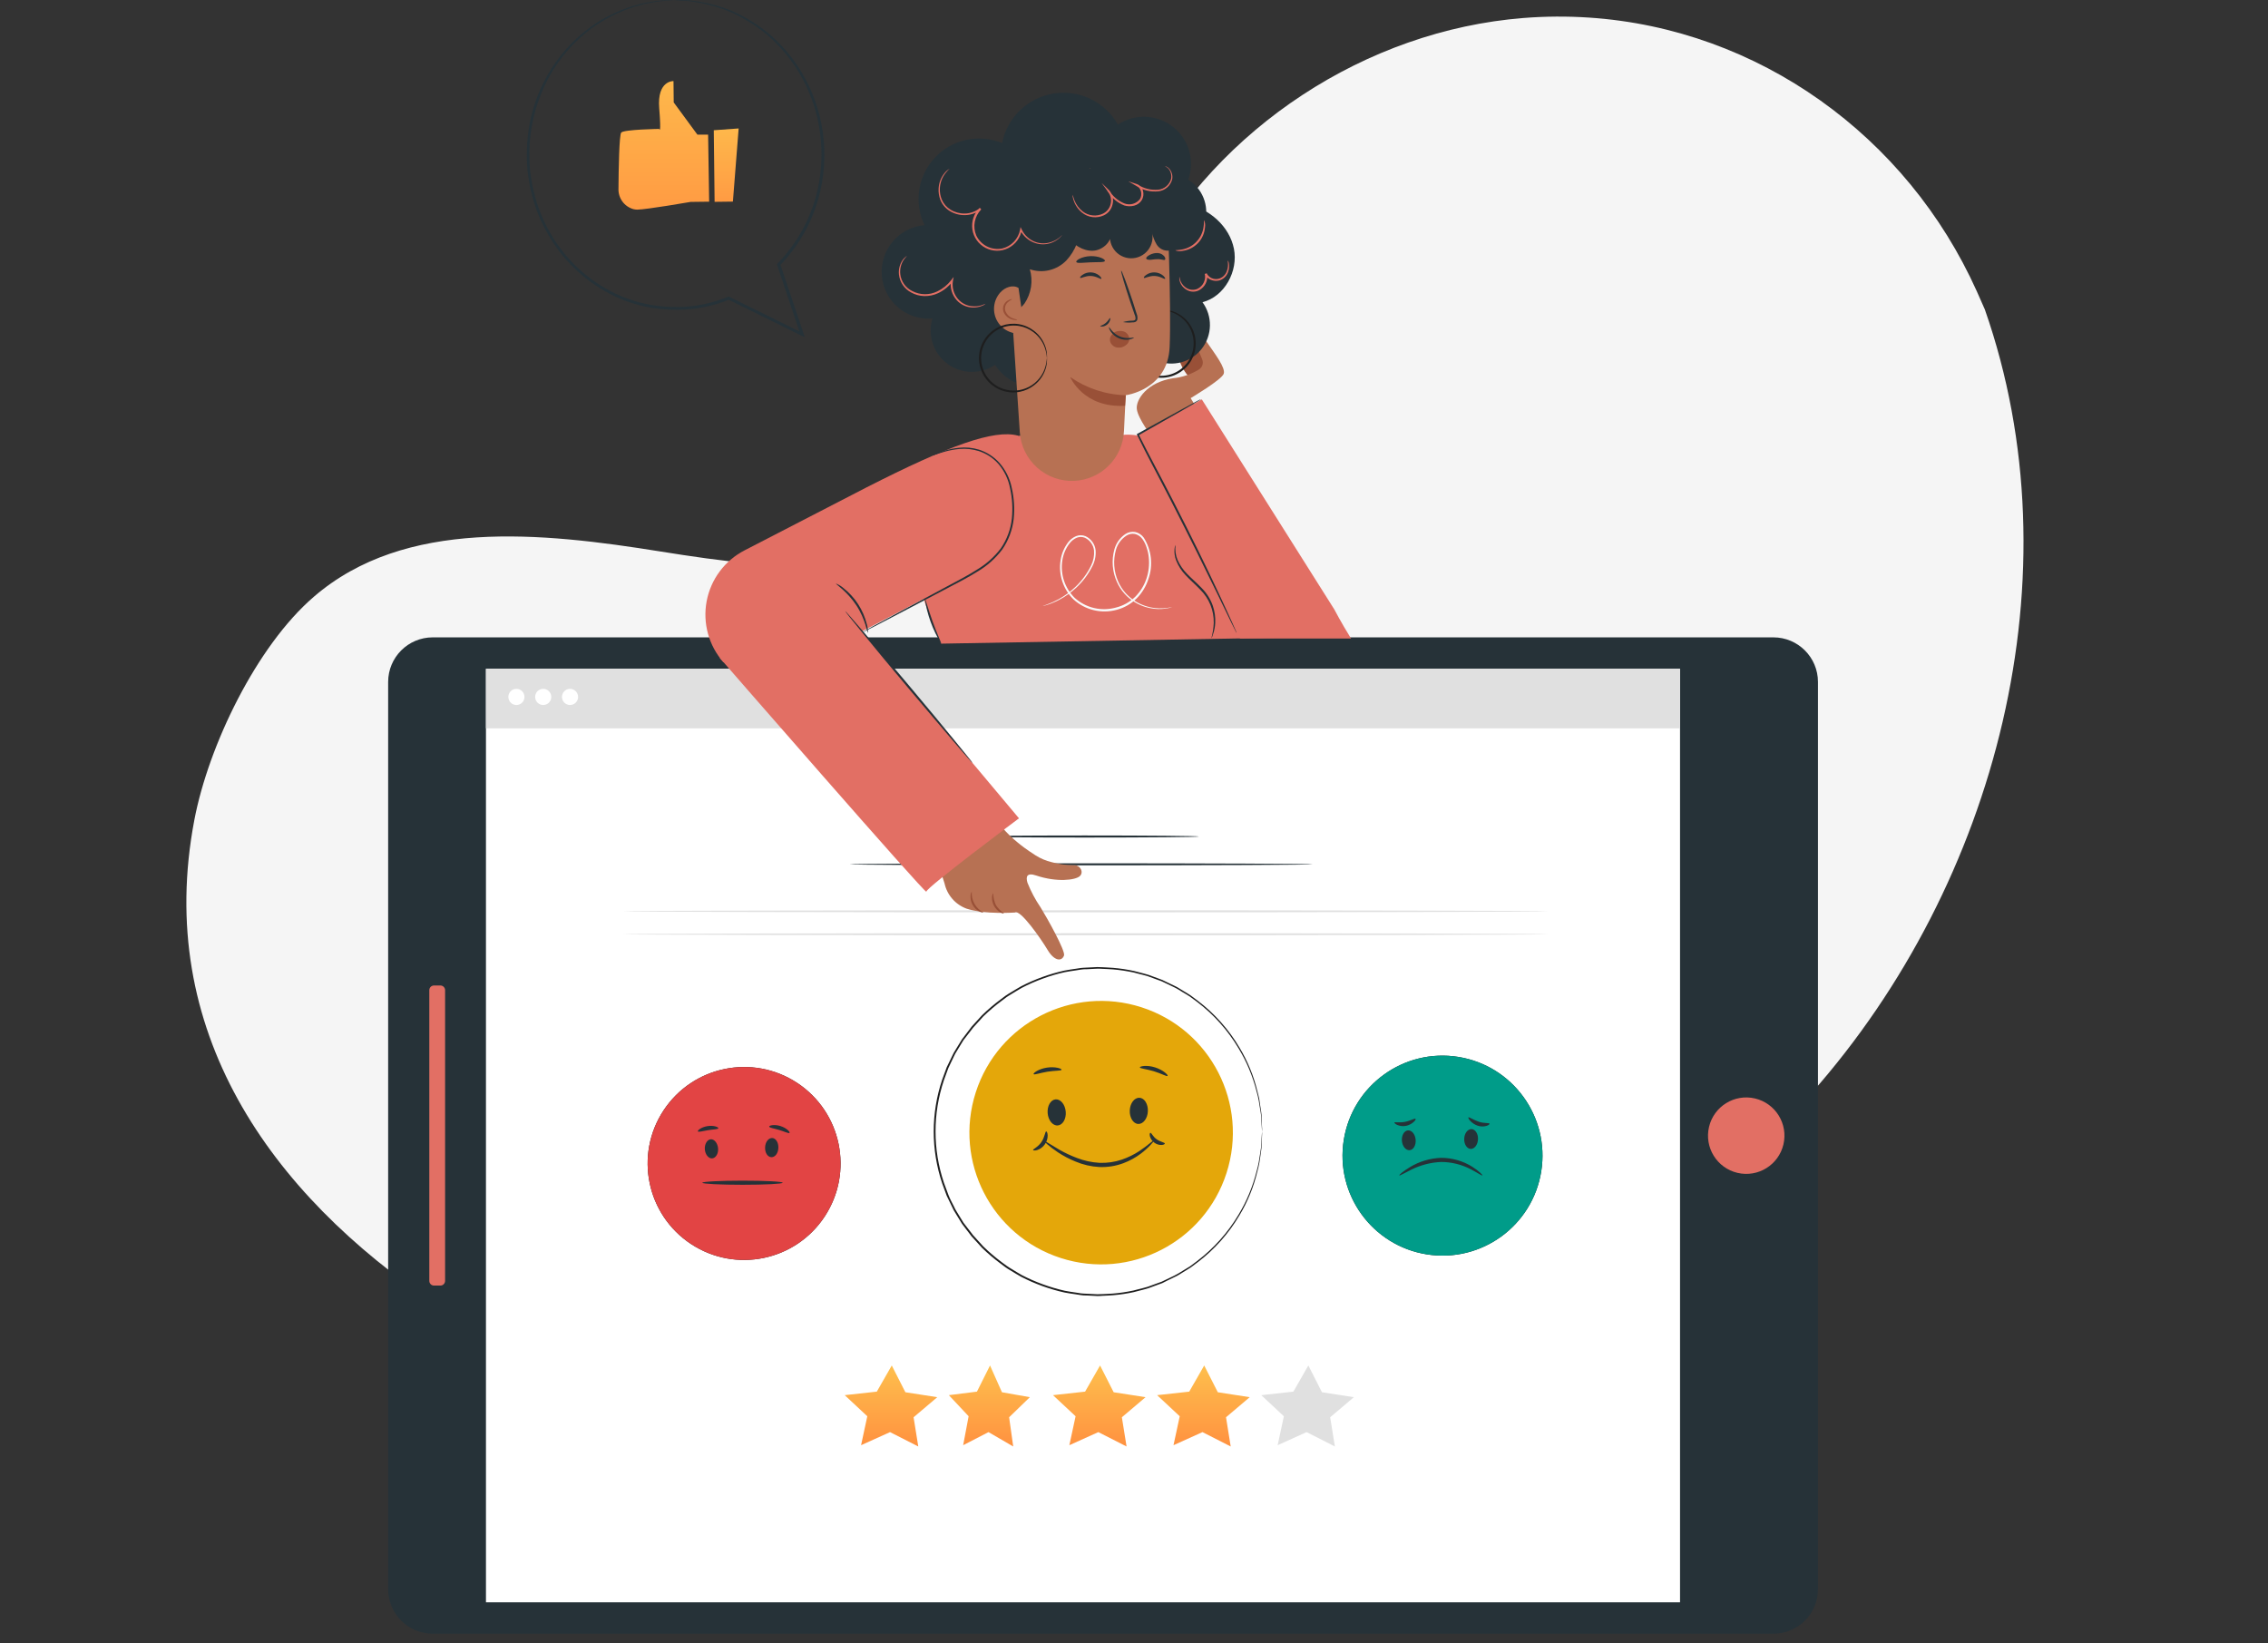 <svg width="196" height="142" viewBox="0 0 196 142" fill="none" xmlns="http://www.w3.org/2000/svg">
<rect x="0" y="0" width="196" height="142" fill="#333333" stroke="none"/>
<path d="M171.529 26.742C179.535 49.61 172.616 76.281 156.57 94.438C140.524 112.596 116.459 122.581 92.273 124.225C75.016 125.399 52.105 122.334 37.717 112.733C23.329 103.132 13.328 89.024 16.797 70.85C18.021 64.432 22.165 55.838 27.109 51.581C34.998 44.756 46.791 46.007 57.102 47.662C67.413 49.316 79.193 50.597 87.126 43.812C93.21 38.595 95.102 30.135 98.868 23.059C105.273 11.026 118.057 2.64 131.644 1.556C133.531 1.406 135.426 1.394 137.315 1.519C151.977 2.493 164.807 11.76 170.831 25.164L171.529 26.742Z" fill="#F5F5F5"/>
<path d="M33.544 58.931L33.544 137.326C33.544 139.454 35.269 141.179 37.397 141.179H153.255C155.382 141.179 157.108 139.454 157.108 137.326V58.931C157.108 56.803 155.382 55.078 153.255 55.078L37.397 55.078C35.269 55.078 33.544 56.803 33.544 58.931Z" fill="#263238"/>
<path d="M41.997 57.793L41.997 138.466H145.188V57.793H41.997Z" fill="white"/>
<path d="M154.124 98.896C154.541 97.12 153.44 95.343 151.665 94.925C149.889 94.508 148.111 95.609 147.694 97.384C147.277 99.16 148.378 100.938 150.153 101.355C151.929 101.772 153.707 100.671 154.124 98.896Z" fill="#E26F64"/>
<path d="M37.1 85.569V110.688C37.1 110.913 37.282 111.095 37.507 111.095H38.057C38.282 111.095 38.465 110.913 38.465 110.688V85.569C38.465 85.344 38.282 85.162 38.057 85.162H37.507C37.282 85.162 37.1 85.344 37.1 85.569Z" fill="#E26F64"/>
<path d="M71.269 105.127C73.8 101.281 72.735 96.111 68.889 93.58C65.043 91.049 59.873 92.115 57.342 95.961C54.811 99.806 55.877 104.976 59.722 107.507C63.569 110.038 68.738 108.973 71.269 105.127Z" fill="#1E1E1E"/>
<path d="M71.269 105.127C73.8 101.281 72.735 96.111 68.889 93.58C65.043 91.049 59.873 92.115 57.342 95.961C54.811 99.806 55.877 104.976 59.722 107.507C63.569 110.038 68.738 108.973 71.269 105.127Z" fill="#E24444"/>
<path d="M61.416 98.452C61.729 98.425 62.016 98.785 62.056 99.232C62.096 99.679 61.866 100.076 61.549 100.103C61.232 100.13 60.949 99.769 60.912 99.326C60.875 98.882 61.112 98.478 61.416 98.452Z" fill="#263238"/>
<path d="M66.727 98.342C66.413 98.342 66.139 98.675 66.119 99.149C66.099 99.623 66.343 99.986 66.66 100C66.977 100.013 67.25 99.666 67.267 99.196C67.284 98.725 67.043 98.355 66.727 98.342Z" fill="#263238"/>
<path d="M67.637 102.208C67.637 102.305 66.083 102.385 64.168 102.385C62.253 102.385 60.695 102.305 60.695 102.208C60.695 102.111 62.25 102.028 64.168 102.028C66.086 102.028 67.637 102.105 67.637 102.208Z" fill="#263238"/>
<path d="M62.083 97.495C62.063 97.595 61.666 97.591 61.202 97.665C60.738 97.738 60.361 97.858 60.311 97.771C60.261 97.685 60.612 97.398 61.149 97.314C61.686 97.231 62.083 97.401 62.083 97.495Z" fill="#263238"/>
<path d="M68.231 97.898C68.171 97.978 67.811 97.791 67.347 97.651C66.883 97.511 66.483 97.461 66.473 97.358C66.463 97.254 66.916 97.144 67.45 97.311C67.984 97.478 68.294 97.828 68.231 97.898Z" fill="#263238"/>
<path d="M133.194 101.225C133.944 96.512 130.733 92.084 126.02 91.333C121.308 90.582 116.879 93.794 116.129 98.507C115.378 103.219 118.59 107.648 123.302 108.398C128.014 109.149 132.443 105.937 133.194 101.225Z" fill="#1E1E1E"/>
<path d="M133.194 101.225C133.944 96.512 130.733 92.084 126.02 91.333C121.308 90.582 116.879 93.794 116.129 98.507C115.378 103.219 118.59 107.648 123.302 108.398C128.014 109.149 132.443 105.937 133.194 101.225Z" fill="#009C89"/>
<path d="M121.673 97.684C122.006 97.658 122.3 98.018 122.34 98.492C122.38 98.966 122.147 99.369 121.82 99.396C121.493 99.422 121.192 99.062 121.152 98.588C121.112 98.115 121.346 97.711 121.673 97.684Z" fill="#263238"/>
<path d="M127.167 97.571C126.834 97.571 126.557 97.931 126.537 98.405C126.517 98.879 126.771 99.272 127.097 99.285C127.424 99.299 127.708 98.925 127.728 98.451C127.748 97.978 127.498 97.584 127.167 97.571Z" fill="#263238"/>
<path d="M128.111 101.574C128.075 101.621 127.714 101.364 127.111 101.047C126.317 100.632 125.434 100.415 124.539 100.413C123.642 100.453 122.763 100.68 121.96 101.08C121.333 101.387 120.959 101.621 120.929 101.574C120.899 101.527 121.226 101.24 121.843 100.86C122.657 100.368 123.582 100.092 124.532 100.056C125.487 100.054 126.424 100.321 127.234 100.827C127.831 101.207 128.135 101.541 128.111 101.574Z" fill="#263238"/>
<path d="M122.333 96.69C122.363 96.727 122.307 96.837 122.163 96.961C121.975 97.13 121.745 97.246 121.496 97.294C121.243 97.343 120.982 97.313 120.745 97.211C120.569 97.131 120.489 97.037 120.509 96.994C120.529 96.951 120.959 97.037 121.433 96.944C121.906 96.85 122.27 96.61 122.333 96.69Z" fill="#263238"/>
<path d="M128.729 97.111C128.729 97.154 128.648 97.238 128.455 97.298C128.201 97.37 127.93 97.36 127.681 97.271C127.437 97.185 127.218 97.039 127.044 96.847C126.917 96.701 126.87 96.584 126.904 96.55C126.937 96.517 127.327 96.77 127.794 96.934C128.261 97.097 128.695 97.011 128.729 97.111Z" fill="#263238"/>
<path d="M110.414 124.889L112.917 123.758L115.361 124.999L114.952 122.475L117 120.74L114.243 120.313L113.067 117.999L111.774 120.26L109 120.565L110.952 122.388L110.414 124.889Z" fill="#E0E0E0"/>
<path d="M74.414 124.889L76.917 123.758L79.357 124.999L78.952 122.475L81 120.74L78.243 120.313L77.067 117.999L75.774 120.26L73 120.565L74.952 122.388L74.414 124.889Z" fill="url(#paint0_linear_1758_3783)"/>
<path d="M83.237 124.889L85.427 123.758L87.562 124.999L87.208 122.475L89 120.74L86.588 120.313L85.558 117.999L84.427 120.26L82 120.565L83.708 122.388L83.237 124.889Z" fill="url(#paint1_linear_1758_3783)"/>
<path d="M92.414 124.889L94.917 123.758L97.357 124.999L96.952 122.475L99 120.74L96.243 120.313L95.067 117.999L93.774 120.26L91 120.565L92.952 122.388L92.414 124.889Z" fill="url(#paint2_linear_1758_3783)"/>
<path d="M101.414 124.889L103.917 123.758L106.357 124.999L105.952 122.475L108 120.74L105.243 120.313L104.067 117.999L102.774 120.26L100 120.565L101.952 122.388L101.414 124.889Z" fill="url(#paint3_linear_1758_3783)"/>
<path d="M113.456 74.69C113.456 74.74 104.496 74.78 93.441 74.78C82.385 74.78 73.425 74.74 73.425 74.69C73.425 74.64 82.382 74.603 93.441 74.603C104.499 74.603 113.456 74.643 113.456 74.69Z" fill="#263238"/>
<path d="M103.615 72.288C103.615 72.338 99.192 72.378 93.734 72.378C88.277 72.378 83.85 72.338 83.85 72.288C83.85 72.238 88.273 72.198 93.734 72.198C99.195 72.198 103.615 72.238 103.615 72.288Z" fill="#263238"/>
<path d="M105.995 101.372C107.922 95.388 104.635 88.975 98.652 87.047C92.668 85.119 86.255 88.407 84.327 94.39C82.399 100.373 85.687 106.787 91.67 108.714C97.653 110.642 104.067 107.355 105.995 101.372Z" fill="#E4A70A"/>
<path d="M91.226 95.002C91.656 94.969 92.046 95.442 92.1 96.066C92.153 96.69 91.843 97.221 91.413 97.257C90.982 97.294 90.589 96.817 90.538 96.196C90.489 95.576 90.795 95.039 91.226 95.002Z" fill="#263238"/>
<path d="M98.461 94.869C98.031 94.849 97.657 95.343 97.634 95.967C97.611 96.591 97.938 97.111 98.368 97.128C98.798 97.144 99.172 96.654 99.199 96.03C99.225 95.406 98.895 94.869 98.461 94.869Z" fill="#263238"/>
<path d="M99.703 98.589C99.722 98.609 99.629 98.725 99.446 98.922C99.184 99.204 98.898 99.462 98.592 99.693C98.132 100.037 97.625 100.315 97.087 100.517C96.42 100.767 95.71 100.88 94.999 100.85C94.293 100.813 93.598 100.652 92.947 100.377C92.419 100.163 91.913 99.898 91.436 99.586C90.629 99.046 90.202 98.625 90.225 98.585C90.248 98.545 90.745 98.885 91.559 99.359C92.04 99.632 92.54 99.868 93.057 100.063C93.681 100.306 94.34 100.449 95.009 100.487C95.675 100.515 96.34 100.419 96.97 100.203C97.488 100.023 97.982 99.781 98.442 99.483C98.828 99.216 99.142 98.992 99.346 98.815C99.549 98.639 99.686 98.572 99.703 98.589Z" fill="#263238"/>
<path d="M91.74 92.444C91.72 92.544 91.176 92.507 90.529 92.611C89.882 92.714 89.374 92.911 89.324 92.821C89.274 92.731 89.755 92.37 90.475 92.26C91.196 92.15 91.773 92.35 91.74 92.444Z" fill="#263238"/>
<path d="M100.903 92.974C100.84 93.054 100.36 92.767 99.713 92.574C99.065 92.38 98.508 92.34 98.505 92.24C98.502 92.14 99.102 92.013 99.819 92.24C100.536 92.467 100.967 92.904 100.903 92.974Z" fill="#263238"/>
<path d="M90.412 97.771C90.455 97.771 90.529 97.881 90.539 98.105C90.544 98.387 90.457 98.663 90.292 98.892C90.13 99.126 89.895 99.299 89.625 99.386C89.418 99.446 89.291 99.416 89.274 99.386C89.274 99.285 89.695 99.139 89.995 98.698C90.295 98.258 90.312 97.788 90.412 97.771Z" fill="#263238"/>
<path d="M100.666 98.819C100.666 98.862 100.58 98.932 100.403 98.945C100.171 98.956 99.942 98.885 99.756 98.745C99.566 98.608 99.43 98.409 99.372 98.181C99.335 98.008 99.372 97.898 99.419 97.894C99.519 97.894 99.632 98.228 99.966 98.458C100.3 98.689 100.643 98.719 100.666 98.819Z" fill="#263238"/>
<path d="M109.07 97.772C109.07 97.772 109.07 97.695 109.05 97.541L109.006 96.874C109.006 96.727 108.99 96.561 108.98 96.38C108.97 96.2 108.92 96.003 108.89 95.79C108.86 95.576 108.82 95.346 108.78 95.103C108.732 94.842 108.67 94.583 108.596 94.329C108.266 93.007 107.737 91.743 107.028 90.579C106.103 89.027 104.888 87.668 103.449 86.576L102.838 86.126C102.625 85.986 102.401 85.855 102.171 85.719C101.941 85.582 101.727 85.432 101.484 85.322L100.753 84.971L100.383 84.795L99.993 84.654L99.199 84.364C98.932 84.274 98.648 84.218 98.371 84.144C98.092 84.061 97.808 83.996 97.521 83.951C96.933 83.841 96.339 83.772 95.743 83.744C95.439 83.744 95.132 83.704 94.825 83.71L93.894 83.757C93.738 83.757 93.581 83.757 93.424 83.787L92.954 83.861C92.644 83.911 92.323 83.947 92.01 84.014C91.373 84.154 90.746 84.338 90.135 84.564C89.506 84.791 88.893 85.059 88.3 85.368C88.003 85.532 87.72 85.719 87.426 85.892C87.283 85.986 87.129 86.062 86.992 86.166L86.579 86.476C86.018 86.892 85.486 87.345 84.984 87.83L84.27 88.618L84.09 88.818L83.927 89.031L83.593 89.462L83.26 89.892L82.976 90.356L82.692 90.823L82.552 91.056L82.432 91.3L81.955 92.3L81.575 93.341C80.607 96.219 80.607 99.334 81.575 102.212C81.705 102.545 81.832 102.905 81.959 103.252C82.085 103.599 82.275 103.92 82.436 104.253L82.556 104.5L82.696 104.734L82.979 105.197L83.263 105.661L83.596 106.095L83.93 106.525L84.09 106.738L84.27 106.935L84.984 107.723C85.486 108.209 86.018 108.663 86.579 109.08L86.996 109.387C87.132 109.494 87.286 109.571 87.43 109.664C87.723 109.838 88.007 110.024 88.303 110.188C89.477 110.795 90.724 111.25 92.013 111.542C92.327 111.609 92.647 111.646 92.96 111.696L93.427 111.769C93.584 111.789 93.741 111.789 93.898 111.799L94.829 111.846C95.135 111.846 95.442 111.822 95.746 111.812C96.343 111.785 96.937 111.716 97.524 111.606C97.811 111.559 98.095 111.494 98.375 111.412C98.655 111.339 98.935 111.279 99.205 111.192L99.996 110.902L100.386 110.762L100.757 110.585L101.487 110.235C101.723 110.114 101.952 109.982 102.174 109.838C102.398 109.701 102.625 109.571 102.842 109.431L103.449 108.977C104.889 107.885 106.105 106.526 107.031 104.974C107.74 103.804 108.267 102.535 108.596 101.207C108.67 100.954 108.732 100.697 108.78 100.437C108.82 100.193 108.856 99.963 108.89 99.75C108.923 99.536 108.96 99.339 108.98 99.159C109 98.979 109 98.826 109.006 98.665C109.026 98.375 109.04 98.152 109.05 97.998C109.06 97.845 109.07 97.768 109.07 97.768C109.07 97.768 109.07 97.845 109.07 97.998C109.07 98.152 109.053 98.379 109.043 98.665C109.043 98.816 109.043 98.999 109.023 99.162C109.003 99.326 108.97 99.543 108.943 99.756C108.916 99.97 108.876 100.203 108.84 100.45C108.794 100.711 108.735 100.969 108.663 101.224C108.345 102.56 107.825 103.839 107.118 105.017C106.194 106.584 104.975 107.957 103.529 109.06L102.915 109.521C102.701 109.664 102.475 109.794 102.248 109.934C102.021 110.074 101.801 110.225 101.554 110.335L100.82 110.692L100.446 110.882L100.053 111.025L99.255 111.319C98.982 111.412 98.698 111.469 98.418 111.546C98.135 111.63 97.848 111.696 97.557 111.746C96.964 111.857 96.363 111.927 95.759 111.956C95.456 111.956 95.145 111.999 94.835 111.996L93.894 111.949C93.734 111.949 93.561 111.949 93.418 111.919L92.944 111.846C92.627 111.796 92.303 111.759 91.986 111.692C91.342 111.549 90.708 111.364 90.088 111.139C89.453 110.91 88.833 110.639 88.233 110.328C87.93 110.165 87.643 109.974 87.346 109.798C87.194 109.714 87.047 109.621 86.906 109.521L86.485 109.207C85.917 108.787 85.378 108.331 84.871 107.839L84.147 107.042L83.963 106.842L83.8 106.625L83.466 106.191L83.133 105.751L82.846 105.284L82.559 104.814L82.415 104.577L82.295 104.327L81.812 103.326C81.682 102.976 81.555 102.622 81.425 102.272C80.446 99.358 80.446 96.205 81.425 93.291L81.812 92.237L82.295 91.236L82.419 90.986L82.562 90.749L82.849 90.279L83.136 89.812L83.47 89.375L83.803 88.938L83.967 88.721L84.147 88.521C84.39 88.257 84.631 87.99 84.871 87.727C85.379 87.236 85.918 86.778 86.485 86.356L86.906 86.042C87.046 85.939 87.199 85.859 87.346 85.765C87.643 85.592 87.933 85.402 88.233 85.238C88.833 84.927 89.453 84.656 90.088 84.428C90.708 84.202 91.342 84.017 91.986 83.874C92.303 83.807 92.627 83.77 92.944 83.72L93.418 83.647C93.574 83.627 93.734 83.627 93.891 83.617L94.832 83.57C95.145 83.57 95.452 83.597 95.759 83.61C96.363 83.639 96.964 83.709 97.557 83.82C97.848 83.871 98.135 83.936 98.418 84.017C98.698 84.097 98.982 84.154 99.252 84.244L100.053 84.538L100.446 84.684L100.82 84.865L101.557 85.218C101.804 85.332 102.021 85.492 102.248 85.622C102.475 85.752 102.701 85.892 102.915 86.036L103.529 86.496C104.974 87.597 106.193 88.968 107.118 90.532C107.824 91.707 108.346 92.983 108.666 94.315C108.726 94.592 108.816 94.846 108.843 95.093C108.87 95.34 108.913 95.57 108.946 95.787C108.98 96.003 109.01 96.197 109.026 96.38C109.043 96.564 109.026 96.714 109.046 96.874C109.046 97.168 109.066 97.391 109.073 97.541C109.08 97.691 109.07 97.772 109.07 97.772Z" fill="#1E1E1E"/>
<path d="M145.188 57.793H41.997V62.94H145.188V57.793Z" fill="#E0E0E0"/>
<path d="M45.326 60.225C45.326 60.363 45.285 60.498 45.209 60.612C45.132 60.727 45.023 60.816 44.896 60.869C44.769 60.922 44.628 60.936 44.493 60.909C44.358 60.882 44.234 60.816 44.136 60.718C44.039 60.62 43.972 60.496 43.945 60.361C43.918 60.226 43.932 60.086 43.985 59.958C44.038 59.831 44.127 59.722 44.242 59.645C44.356 59.569 44.491 59.528 44.629 59.528C44.814 59.528 44.991 59.601 45.122 59.732C45.253 59.863 45.326 60.04 45.326 60.225Z" fill="white"/>
<path d="M47.642 60.225C47.642 60.363 47.601 60.498 47.524 60.612C47.447 60.727 47.339 60.816 47.211 60.869C47.084 60.922 46.944 60.936 46.808 60.909C46.673 60.882 46.549 60.816 46.451 60.718C46.354 60.62 46.287 60.496 46.261 60.361C46.234 60.226 46.247 60.086 46.3 59.958C46.353 59.831 46.442 59.722 46.557 59.645C46.672 59.569 46.806 59.528 46.944 59.528C47.129 59.528 47.306 59.601 47.437 59.732C47.568 59.863 47.642 60.04 47.642 60.225Z" fill="white"/>
<path d="M49.96 60.225C49.96 60.363 49.919 60.498 49.843 60.612C49.766 60.727 49.657 60.816 49.53 60.869C49.402 60.922 49.262 60.936 49.127 60.909C48.992 60.882 48.867 60.816 48.77 60.718C48.672 60.62 48.606 60.496 48.579 60.361C48.552 60.226 48.566 60.086 48.619 59.958C48.672 59.831 48.761 59.722 48.876 59.645C48.99 59.569 49.125 59.528 49.263 59.528C49.447 59.529 49.624 59.602 49.755 59.733C49.886 59.864 49.959 60.04 49.96 60.225Z" fill="white"/>
<path d="M133.806 78.75C133.806 78.8 115.902 78.84 93.818 78.84C71.734 78.84 53.826 78.8 53.826 78.75C53.826 78.7 71.731 78.663 93.818 78.663C115.905 78.663 133.806 78.703 133.806 78.75Z" fill="#E0E0E0"/>
<path d="M133.806 80.734C133.806 80.781 115.902 80.821 93.818 80.821C71.734 80.821 53.826 80.781 53.826 80.734C53.826 80.687 71.731 80.644 93.818 80.644C115.905 80.644 133.806 80.684 133.806 80.734Z" fill="#E0E0E0"/>
<path d="M81.331 55.622C81.331 55.622 80.627 54.024 80.494 53.673C80.137 52.716 77.825 46.301 78.382 45.334C80.941 40.84 82.926 37.661 87.973 37.661L96.89 37.601C96.89 37.601 105.337 35.879 111.292 55.094L81.331 55.622Z" fill="#E26F64"/>
<path d="M62.523 57.229L74.199 54.714L87.923 47.498L87.973 37.647C85.915 37.08 81.969 38.508 74.88 42.121L64.341 47.562C63.498 47.997 62.764 48.618 62.197 49.38C61.63 50.141 61.244 51.022 61.069 51.955C60.893 52.888 60.933 53.848 61.185 54.764C61.437 55.679 61.895 56.524 62.523 57.236V57.229Z" fill="#E26F64"/>
<path d="M88.797 76.298C88.627 75.744 88.744 75.387 89.551 75.66C91.332 76.258 92.924 76.061 93.311 75.717C93.698 75.374 93.344 74.716 92.763 74.766C92.13 74.765 91.499 74.677 90.889 74.506C90.393 74.388 89.921 74.189 89.491 73.916C89.117 73.679 88.797 73.455 88.513 73.249C88.513 73.249 86.869 72.061 86.355 71.107L80.721 73.519L81.628 76.341C81.736 76.836 81.967 77.295 82.3 77.677C82.633 78.058 83.057 78.349 83.533 78.523C85.144 79.046 87.706 78.856 87.706 78.856C88.177 78.549 89.988 81.171 90.538 82.096C91.089 83.02 91.739 83.136 91.953 82.573C92.096 82.186 90.485 79.313 89.925 78.409C89.472 77.747 89.094 77.036 88.797 76.291" fill="#B77153"/>
<path d="M84.981 78.856C84.981 78.876 84.841 78.856 84.647 78.776C84.397 78.649 84.191 78.449 84.057 78.203C83.919 77.958 83.855 77.679 83.873 77.398C83.893 77.185 83.96 77.065 83.98 77.065C83.955 77.427 84.036 77.789 84.214 78.105C84.392 78.422 84.658 78.679 84.981 78.846V78.856Z" fill="#995037"/>
<path d="M86.769 78.939C86.769 78.96 86.635 78.94 86.455 78.85C86.222 78.718 86.031 78.522 85.905 78.286C85.776 78.05 85.716 77.783 85.731 77.515C85.751 77.312 85.808 77.181 85.832 77.205C85.842 77.55 85.92 77.89 86.062 78.206C86.249 78.493 86.489 78.742 86.769 78.939Z" fill="#995037"/>
<path d="M62.19 56.839C62.19 56.839 80.077 77.395 80.054 77.055C80.03 76.715 88.06 70.716 88.06 70.716L70.536 49.834L62.19 56.839Z" fill="#E26F64"/>
<path d="M73.038 52.809C73.038 52.809 73.085 52.846 73.165 52.929L73.499 53.303L74.7 54.691C75.7 55.865 77.091 57.499 78.613 59.311C80.134 61.122 81.505 62.77 82.489 63.981L83.647 65.406L83.957 65.799C84.024 65.889 84.06 65.939 84.054 65.943C84.008 65.908 83.966 65.868 83.93 65.823L83.597 65.449C83.293 65.115 82.889 64.632 82.396 64.061C81.395 62.887 80.001 61.252 78.479 59.441C76.958 57.63 75.59 55.982 74.603 54.771L73.445 53.346C73.322 53.189 73.219 53.059 73.138 52.953C73.1 52.909 73.066 52.861 73.038 52.809Z" fill="#263238"/>
<path d="M104.68 55.171C104.801 54.736 104.872 54.288 104.893 53.837C104.904 53.302 104.807 52.771 104.606 52.276C104.405 51.78 104.106 51.331 103.726 50.955C103.292 50.498 102.825 50.104 102.448 49.69C102.103 49.33 101.831 48.907 101.647 48.443C101.522 48.125 101.471 47.782 101.501 47.442C101.507 47.318 101.539 47.196 101.594 47.085C101.534 47.526 101.593 47.975 101.764 48.386C101.959 48.826 102.232 49.227 102.568 49.57C102.942 49.967 103.409 50.354 103.852 50.821C104.285 51.256 104.615 51.783 104.816 52.362C104.976 52.834 105.045 53.333 105.02 53.83C105.005 54.165 104.941 54.495 104.83 54.811C104.8 54.939 104.749 55.06 104.68 55.171Z" fill="#263238"/>
<path d="M80.554 39.359C80.554 39.359 80.644 39.312 80.814 39.235C80.984 39.159 81.248 39.062 81.588 38.955C82.006 38.827 82.435 38.739 82.869 38.695C83.45 38.632 84.038 38.686 84.597 38.855C85.275 39.071 85.884 39.462 86.362 39.989C86.905 40.606 87.275 41.355 87.436 42.161C87.638 43.035 87.695 43.937 87.606 44.83C87.5 45.789 87.156 46.706 86.605 47.498C86.024 48.265 85.297 48.91 84.467 49.397C83.683 49.89 82.896 50.291 82.149 50.684L78.175 52.773L75.507 54.164L74.773 54.534C74.689 54.582 74.601 54.621 74.509 54.651C74.588 54.595 74.671 54.545 74.756 54.501L75.473 54.1L78.142 52.659L82.092 50.541C82.836 50.144 83.626 49.737 84.397 49.246C85.207 48.77 85.916 48.142 86.485 47.395C87.018 46.623 87.348 45.729 87.446 44.796C87.533 43.926 87.48 43.048 87.289 42.194C87.143 41.42 86.798 40.697 86.288 40.096C85.833 39.581 85.248 39.196 84.594 38.982C84.055 38.813 83.489 38.75 82.926 38.798C82.496 38.835 82.07 38.912 81.655 39.029C81.321 39.125 81.051 39.212 80.874 39.275C80.771 39.316 80.664 39.344 80.554 39.359Z" fill="#263238"/>
<path d="M75.006 54.694C74.946 54.711 74.799 53.513 74.005 52.309C73.212 51.104 72.197 50.471 72.237 50.424C72.481 50.52 72.707 50.658 72.905 50.831C73.895 51.614 74.598 52.702 74.906 53.927C74.984 54.175 75.017 54.434 75.006 54.694Z" fill="#263238"/>
<path d="M101.294 52.459C101.17 52.505 101.043 52.54 100.913 52.562C100.542 52.634 100.162 52.651 99.786 52.612C99.188 52.551 98.609 52.361 98.091 52.055C97.401 51.645 96.855 51.031 96.527 50.297C96.121 49.406 96.045 48.401 96.31 47.459C96.459 46.924 96.794 46.461 97.254 46.151C97.505 45.984 97.811 45.921 98.108 45.974C98.406 46.043 98.67 46.219 98.848 46.468C99.178 46.993 99.385 47.586 99.455 48.202C99.524 48.818 99.454 49.442 99.249 50.027C99.049 50.653 98.707 51.225 98.248 51.695C97.767 52.176 97.167 52.521 96.51 52.696C95.862 52.875 95.18 52.886 94.527 52.73C93.873 52.574 93.27 52.254 92.774 51.802C92.331 51.367 91.999 50.832 91.804 50.242C91.61 49.653 91.559 49.026 91.656 48.413C91.741 47.842 91.971 47.302 92.323 46.845C92.499 46.621 92.729 46.446 92.99 46.334C93.253 46.226 93.548 46.226 93.811 46.334C94.048 46.445 94.253 46.615 94.405 46.828C94.558 47.04 94.653 47.288 94.682 47.548C94.719 48.018 94.625 48.489 94.412 48.91C94.058 49.623 93.576 50.265 92.99 50.804C92.552 51.211 92.062 51.558 91.533 51.835C91.2 52.012 90.851 52.158 90.492 52.272C90.372 52.312 90.275 52.332 90.212 52.349C90.179 52.36 90.146 52.367 90.112 52.369C90.141 52.352 90.172 52.34 90.205 52.332C90.268 52.309 90.362 52.282 90.482 52.236C90.833 52.109 91.173 51.956 91.499 51.775C92.017 51.49 92.496 51.139 92.924 50.731C93.491 50.195 93.957 49.561 94.298 48.86C94.496 48.458 94.582 48.011 94.545 47.565C94.517 47.331 94.429 47.107 94.291 46.916C94.153 46.725 93.968 46.572 93.754 46.471C93.528 46.378 93.274 46.378 93.047 46.471C92.811 46.574 92.604 46.734 92.447 46.938C92.107 47.373 91.886 47.89 91.806 48.436C91.715 49.022 91.766 49.621 91.952 50.184C92.139 50.746 92.457 51.257 92.88 51.672C93.356 52.099 93.933 52.399 94.555 52.544C95.178 52.689 95.827 52.675 96.443 52.502C97.072 52.345 97.648 52.023 98.111 51.568C98.553 51.123 98.886 50.58 99.082 49.984C99.272 49.407 99.339 48.797 99.279 48.192C99.253 47.9 99.192 47.612 99.095 47.335C99.015 47.063 98.889 46.807 98.722 46.578C98.566 46.359 98.336 46.204 98.075 46.141C97.818 46.094 97.554 46.149 97.337 46.294C96.905 46.576 96.588 47.003 96.443 47.498C96.181 48.407 96.247 49.379 96.63 50.244C96.942 50.96 97.467 51.563 98.135 51.969C98.638 52.276 99.201 52.472 99.786 52.542C100.29 52.599 100.799 52.571 101.294 52.459Z" fill="#FAFAFA"/>
<path d="M102.641 32.443C102.262 31.98 101.989 31.439 101.844 30.858C101.784 30.672 101.777 30.472 101.824 30.281C101.848 30.186 101.903 30.101 101.982 30.04C102.06 29.98 102.156 29.947 102.254 29.948C102.455 29.948 102.588 30.151 102.698 30.321C103.024 30.812 103.299 31.335 103.519 31.883C103.583 32.032 103.616 32.193 103.616 32.356C103.615 32.438 103.593 32.517 103.553 32.588C103.513 32.659 103.455 32.718 103.385 32.76C103.303 32.796 103.213 32.808 103.124 32.796C103.035 32.785 102.952 32.749 102.882 32.693C102.747 32.579 102.635 32.443 102.548 32.29" fill="#995037"/>
<path d="M103.499 32.073L102.618 30.225C102.518 30.048 102.456 29.853 102.435 29.651C102.426 29.55 102.449 29.448 102.499 29.36C102.55 29.272 102.626 29.201 102.718 29.157C102.803 29.133 102.893 29.132 102.979 29.154C103.065 29.176 103.143 29.221 103.205 29.284C103.331 29.409 103.432 29.556 103.502 29.718L103.919 30.529C104.043 30.743 104.135 30.975 104.193 31.216C104.221 31.337 104.224 31.463 104.2 31.586C104.176 31.708 104.127 31.824 104.056 31.926C103.98 32.025 103.872 32.094 103.75 32.123C103.629 32.152 103.501 32.138 103.389 32.083" fill="#995037"/>
<path d="M99.579 37.787C99.579 37.787 98.351 36.196 98.245 35.359C98.138 34.522 99.162 33.024 101.367 32.69C102.172 32.606 102.947 32.341 103.636 31.916C103.771 31.824 103.87 31.688 103.917 31.532C103.964 31.375 103.955 31.206 103.892 31.055C103.602 30.352 103.082 29.054 103.122 28.87C103.225 28.42 103.519 28.43 104.279 29.538C105.04 30.645 105.924 31.786 105.754 32.3C105.584 32.813 102.895 34.405 102.895 34.405L103.629 35.589L99.579 37.787Z" fill="#B77153"/>
<path d="M106.871 54.147L98.408 37.564L103.859 34.512L115.308 52.659C115.308 52.659 115.912 53.82 116.756 55.178H107.158" fill="#E26F64"/>
<path d="M103.782 34.512C103.782 34.512 103.752 34.538 103.689 34.578L103.402 34.752L102.308 35.389L98.371 37.631L98.401 37.531C99.225 39.199 100.296 41.15 101.374 43.262C102.978 46.381 104.376 49.24 105.344 51.322C105.831 52.362 106.218 53.21 106.481 53.794C106.605 54.077 106.705 54.301 106.778 54.461C106.818 54.537 106.849 54.618 106.871 54.701C106.822 54.63 106.779 54.554 106.745 54.474C106.665 54.307 106.555 54.087 106.411 53.807L105.224 51.358C104.223 49.293 102.815 46.444 101.22 43.325C100.143 41.217 99.079 39.272 98.268 37.584L98.238 37.517L98.301 37.481L102.268 35.296L103.385 34.692L103.682 34.538C103.714 34.525 103.748 34.516 103.782 34.512Z" fill="#263238"/>
<path d="M81.332 55.621C80.601 54.432 80.121 53.106 79.92 51.725C79.974 51.725 80.204 52.612 80.588 53.683C80.971 54.754 81.378 55.598 81.332 55.621Z" fill="#263238"/>
<path d="M99.973 31.176C100.645 31.448 101.388 31.494 102.089 31.307C102.79 31.119 103.411 30.708 103.857 30.136C104.303 29.564 104.551 28.861 104.562 28.136C104.573 27.41 104.347 26.701 103.919 26.115C105.831 25.631 107.022 23.426 106.635 21.491C106.248 19.557 104.523 18.049 102.595 17.632C101.858 17.455 101.087 17.474 100.36 17.689C99.998 17.799 99.663 17.984 99.376 18.23C99.089 18.476 98.856 18.779 98.692 19.12" fill="#263238"/>
<path d="M99.702 26.852C99.702 26.872 99.456 26.919 99.052 27.129C98.484 27.431 98.034 27.915 97.774 28.503C97.583 28.934 97.503 29.405 97.54 29.875C97.577 30.344 97.731 30.797 97.988 31.192C98.134 31.42 98.314 31.625 98.522 31.799C98.734 31.984 98.975 32.134 99.235 32.243C99.782 32.48 100.391 32.536 100.972 32.404C101.554 32.271 102.078 31.956 102.468 31.506C102.654 31.294 102.806 31.054 102.918 30.795C103.028 30.548 103.101 30.286 103.135 30.018C103.183 29.626 103.15 29.228 103.036 28.849C102.923 28.471 102.733 28.12 102.477 27.819C102.221 27.518 101.905 27.274 101.55 27.101C101.195 26.928 100.808 26.831 100.413 26.815C99.956 26.799 99.706 26.872 99.702 26.849C99.76 26.824 99.82 26.807 99.882 26.799C100.057 26.761 100.235 26.744 100.413 26.745C100.979 26.747 101.532 26.912 102.005 27.221C102.479 27.53 102.853 27.97 103.082 28.487C103.297 28.972 103.376 29.507 103.312 30.035C103.283 30.32 103.207 30.598 103.088 30.858C102.973 31.135 102.813 31.391 102.615 31.616C102.202 32.096 101.645 32.432 101.027 32.573C100.41 32.714 99.763 32.653 99.182 32.4C98.907 32.281 98.653 32.12 98.428 31.923C98.209 31.738 98.02 31.521 97.868 31.279C97.584 30.83 97.424 30.315 97.404 29.784C97.385 29.222 97.529 28.667 97.819 28.184C98.108 27.702 98.531 27.314 99.035 27.066C99.195 26.985 99.364 26.923 99.539 26.882C99.592 26.866 99.647 26.856 99.702 26.852Z" fill="#1E1E1E"/>
<path d="M101.15 21.595C101.846 21.555 102.512 21.295 103.05 20.851C103.588 20.408 103.97 19.805 104.142 19.129C104.314 18.453 104.266 17.74 104.005 17.094C103.744 16.447 103.284 15.9 102.691 15.533C102.978 14.728 103.005 13.854 102.768 13.033C102.53 12.212 102.04 11.486 101.368 10.959C100.695 10.432 99.874 10.13 99.02 10.095C98.166 10.06 97.323 10.295 96.61 10.766C96.068 9.805 95.244 9.032 94.25 8.553C93.256 8.074 92.139 7.91 91.049 8.084C89.959 8.259 88.949 8.763 88.154 9.528C87.359 10.294 86.817 11.285 86.602 12.367C85.625 11.963 84.548 11.866 83.514 12.087C82.48 12.308 81.538 12.837 80.811 13.605C80.084 14.373 79.608 15.344 79.445 16.389C79.281 17.433 79.439 18.503 79.897 19.456C78.827 19.547 77.838 20.06 77.146 20.881C76.454 21.701 76.116 22.763 76.207 23.833C76.298 24.903 76.811 25.892 77.632 26.584C78.452 27.276 79.514 27.614 80.584 27.523C80.368 28.229 80.376 28.984 80.607 29.685C80.838 30.386 81.281 30.998 81.874 31.437C82.468 31.876 83.182 32.121 83.921 32.136C84.659 32.152 85.383 31.939 85.995 31.526C86.386 32.156 86.947 32.661 87.615 32.984C88.282 33.307 89.027 33.433 89.763 33.349C90.5 33.264 91.197 32.972 91.774 32.506C92.35 32.041 92.783 31.421 93.02 30.718" fill="#263238"/>
<path d="M97.134 37.247C97.204 35.622 97.291 34.151 97.291 34.151C97.291 34.151 100.924 33.694 101.08 29.988C101.237 26.282 100.867 17.748 100.867 17.748L94.195 14.539L87.003 20.33L88.13 37.344C88.209 38.522 88.747 39.623 89.628 40.41C90.509 41.197 91.664 41.608 92.844 41.554C93.967 41.5 95.03 41.028 95.823 40.232C96.617 39.435 97.085 38.37 97.134 37.247Z" fill="#B77153"/>
<path d="M100.69 24.094C100.63 24.157 100.283 23.867 99.786 23.847C99.289 23.827 98.918 24.08 98.868 24.014C98.818 23.947 98.902 23.87 99.062 23.75C99.277 23.599 99.537 23.526 99.799 23.54C100.062 23.551 100.314 23.648 100.516 23.817C100.667 23.95 100.717 24.067 100.69 24.094Z" fill="#263238"/>
<path d="M95.179 24.094C95.119 24.157 94.775 23.867 94.275 23.847C93.774 23.827 93.411 24.08 93.357 24.014C93.304 23.947 93.391 23.87 93.551 23.75C93.766 23.599 94.026 23.526 94.288 23.54C94.551 23.551 94.803 23.648 95.005 23.817C95.155 23.95 95.205 24.067 95.179 24.094Z" fill="#263238"/>
<path d="M97.047 27.833C97.31 27.755 97.583 27.713 97.858 27.71C97.984 27.71 98.105 27.676 98.128 27.586C98.141 27.446 98.115 27.305 98.051 27.179C97.936 26.846 97.815 26.495 97.691 26.128C97.19 24.631 96.834 23.403 96.89 23.383C96.947 23.363 97.394 24.561 97.891 26.052L98.225 27.109C98.3 27.278 98.32 27.466 98.281 27.646C98.262 27.692 98.233 27.733 98.196 27.765C98.159 27.798 98.115 27.823 98.068 27.837C97.998 27.855 97.926 27.863 97.854 27.86C97.585 27.887 97.314 27.878 97.047 27.833Z" fill="#263238"/>
<path d="M97.291 34.155C95.569 34.11 93.898 33.562 92.484 32.58C92.484 32.58 93.615 35.279 97.227 35.065L97.291 34.155Z" fill="#995037"/>
<path d="M92.133 14.746C91.555 15.581 91.25 16.576 91.262 17.592C91.274 18.608 91.602 19.596 92.2 20.417C92.74 21.124 93.554 21.701 94.445 21.668C95.336 21.635 96.196 20.794 96.006 19.923C95.92 20.197 95.898 20.486 95.943 20.77C95.988 21.053 96.099 21.321 96.266 21.554C96.433 21.787 96.653 21.978 96.906 22.111C97.16 22.244 97.442 22.316 97.728 22.321C98.015 22.326 98.299 22.264 98.558 22.14C98.816 22.017 99.042 21.834 99.218 21.607C99.393 21.381 99.513 21.116 99.569 20.835C99.624 20.553 99.612 20.263 99.536 19.987C99.605 20.387 99.746 20.771 99.953 21.121C100.058 21.295 100.209 21.438 100.39 21.533C100.57 21.628 100.773 21.673 100.977 21.661C101.534 21.588 101.858 20.994 101.978 20.437C102.15 19.608 102.111 18.749 101.863 17.94C101.615 17.131 101.167 16.397 100.56 15.807C99.943 15.229 99.213 14.786 98.416 14.506C97.619 14.227 96.772 14.116 95.93 14.182C94.235 14.331 92.637 15.035 91.383 16.184" fill="#263238"/>
<path d="M92.604 16.054C93.074 17.104 93.328 18.239 93.351 19.39C93.371 20.547 92.94 21.666 92.15 22.512C91.75 22.924 91.241 23.213 90.683 23.347C90.125 23.482 89.541 23.454 88.998 23.269C89.144 23.766 89.178 24.289 89.099 24.8C89.019 25.312 88.827 25.8 88.537 26.228C87.917 27.052 86.696 27.446 85.792 26.949C84.971 26.502 84.617 25.508 84.504 24.58C84.368 23.455 84.486 22.313 84.849 21.239C85.212 20.165 85.811 19.186 86.603 18.374C87.394 17.562 88.358 16.938 89.422 16.547C90.487 16.157 91.625 16.01 92.754 16.117" fill="#263238"/>
<path d="M88.02 24.884C87.526 24.577 86.853 24.827 86.459 25.258C86.149 25.598 85.957 26.029 85.913 26.487C85.869 26.945 85.974 27.406 86.212 27.799C86.451 28.192 86.811 28.498 87.238 28.67C87.665 28.842 88.136 28.872 88.581 28.754" fill="#B77153"/>
<path d="M87.907 27.643C87.907 27.663 87.743 27.686 87.486 27.616C87.316 27.572 87.159 27.489 87.027 27.373C86.895 27.257 86.792 27.112 86.726 26.949C86.658 26.756 86.665 26.544 86.746 26.355C86.813 26.209 86.919 26.083 87.053 25.992C87.283 25.841 87.456 25.845 87.46 25.865C87.463 25.885 87.31 25.935 87.126 26.092C87.01 26.185 86.924 26.312 86.882 26.455C86.84 26.598 86.842 26.751 86.889 26.892C86.948 27.033 87.034 27.161 87.144 27.267C87.253 27.373 87.384 27.456 87.526 27.509C87.77 27.593 87.91 27.616 87.907 27.643Z" fill="#995037"/>
<path d="M95.486 22.549C95.439 22.692 94.895 22.639 94.252 22.669C93.608 22.699 93.071 22.779 93.014 22.639C92.957 22.499 93.481 22.162 94.232 22.135C94.982 22.108 95.536 22.412 95.486 22.549Z" fill="#263238"/>
<path d="M100.676 22.445C100.62 22.496 100.51 22.445 100.379 22.429C100.231 22.393 100.077 22.384 99.926 22.402C99.732 22.402 99.519 22.456 99.355 22.452C99.192 22.449 99.078 22.416 99.058 22.342C99.038 22.269 99.112 22.182 99.249 22.089C99.439 21.967 99.655 21.892 99.879 21.868C100.01 21.851 100.143 21.865 100.268 21.909C100.393 21.953 100.505 22.026 100.596 22.122C100.72 22.272 100.73 22.399 100.676 22.445Z" fill="#263238"/>
<path d="M96.183 28.78C96.32 28.691 96.475 28.633 96.637 28.61C96.799 28.587 96.964 28.6 97.121 28.647C97.275 28.7 97.407 28.806 97.491 28.947C97.576 29.087 97.609 29.252 97.584 29.414C97.539 29.588 97.432 29.739 97.284 29.841C97.176 29.925 97.052 29.985 96.919 30.017C96.786 30.049 96.648 30.053 96.513 30.028C96.379 30.001 96.254 29.938 96.152 29.846C96.051 29.754 95.976 29.636 95.936 29.504C95.903 29.371 95.915 29.231 95.97 29.105C96.025 28.98 96.12 28.876 96.24 28.81" fill="#995037"/>
<path d="M98.004 29.177C98.004 29.177 97.884 29.281 97.647 29.331C97.332 29.396 97.004 29.365 96.707 29.241C96.41 29.116 96.157 28.906 95.98 28.637C95.846 28.434 95.819 28.284 95.839 28.273C95.859 28.264 95.933 28.39 96.08 28.564C96.269 28.785 96.506 28.961 96.773 29.078C97.044 29.186 97.337 29.23 97.627 29.208C97.854 29.191 97.995 29.151 98.004 29.177Z" fill="#263238"/>
<path d="M90.482 30.945C90.459 30.945 90.482 30.685 90.355 30.245C90.187 29.625 89.816 29.08 89.301 28.697C88.95 28.433 88.542 28.254 88.11 28.176C87.615 28.088 87.105 28.132 86.632 28.303C86.377 28.395 86.138 28.526 85.922 28.69C85.694 28.855 85.494 29.057 85.331 29.287C84.978 29.767 84.788 30.348 84.788 30.944C84.788 31.54 84.978 32.12 85.331 32.6C85.494 32.83 85.694 33.032 85.922 33.197C86.138 33.361 86.377 33.492 86.632 33.584C87.003 33.718 87.398 33.774 87.792 33.748C88.186 33.722 88.57 33.614 88.921 33.432C89.271 33.249 89.579 32.996 89.826 32.688C90.073 32.38 90.253 32.024 90.355 31.642C90.472 31.202 90.459 30.942 90.482 30.945C90.487 31.006 90.487 31.068 90.482 31.129C90.482 31.307 90.46 31.485 90.419 31.659C90.269 32.308 89.899 32.884 89.371 33.29C89.008 33.574 88.583 33.769 88.13 33.858C87.608 33.958 87.069 33.916 86.569 33.737C86.298 33.642 86.044 33.506 85.815 33.334C85.572 33.159 85.359 32.946 85.184 32.703C84.806 32.195 84.601 31.578 84.601 30.944C84.601 30.309 84.806 29.692 85.184 29.184C85.359 28.941 85.572 28.728 85.815 28.553C86.044 28.381 86.298 28.245 86.569 28.15C87.036 27.981 87.538 27.933 88.028 28.011C88.518 28.089 88.98 28.291 89.371 28.597C89.899 29.003 90.269 29.579 90.419 30.228C90.46 30.402 90.482 30.58 90.482 30.758C90.487 30.821 90.487 30.883 90.482 30.945Z" fill="#1E1E1E"/>
<path d="M100.673 14.359C100.706 14.361 100.737 14.369 100.767 14.382C100.854 14.416 100.933 14.467 101 14.532C101.126 14.658 101.219 14.812 101.271 14.982C101.323 15.152 101.332 15.332 101.297 15.507C101.226 15.771 101.079 16.009 100.874 16.191C100.669 16.372 100.414 16.489 100.143 16.527C99.456 16.61 98.763 16.444 98.188 16.06L97.501 15.663L98.255 15.91C98.384 15.956 98.5 16.034 98.592 16.137C98.683 16.239 98.748 16.363 98.778 16.497C98.815 16.631 98.824 16.77 98.805 16.907C98.787 17.044 98.742 17.175 98.672 17.294C98.519 17.534 98.28 17.706 98.004 17.775C97.727 17.845 97.435 17.838 97.16 17.755C96.546 17.516 96.033 17.073 95.706 16.501L95.199 15.807L95.813 16.404C95.972 16.568 96.086 16.77 96.144 16.991C96.203 17.212 96.203 17.444 96.146 17.665C96.102 17.867 96.012 18.056 95.884 18.219C95.756 18.381 95.592 18.512 95.406 18.602C95.1 18.747 94.759 18.803 94.423 18.762C94.087 18.721 93.77 18.586 93.508 18.372C93.162 18.091 92.906 17.714 92.774 17.288C92.739 17.179 92.712 17.067 92.694 16.954C92.69 16.914 92.69 16.874 92.694 16.834C92.71 16.834 92.73 16.994 92.837 17.271C92.985 17.665 93.237 18.011 93.568 18.272C93.816 18.463 94.112 18.582 94.424 18.614C94.736 18.647 95.05 18.592 95.332 18.455C95.497 18.373 95.641 18.255 95.754 18.109C95.866 17.964 95.945 17.795 95.983 17.615C96.032 17.422 96.031 17.22 95.98 17.027C95.929 16.834 95.83 16.658 95.693 16.514L95.823 16.404C96.129 16.939 96.608 17.355 97.181 17.585C97.415 17.671 97.67 17.681 97.91 17.613C98.15 17.544 98.362 17.401 98.515 17.204C98.755 16.811 98.612 16.204 98.205 16.067L98.271 15.917C98.81 16.287 99.462 16.456 100.113 16.394C100.364 16.364 100.602 16.261 100.795 16.097C100.989 15.933 101.129 15.716 101.2 15.473C101.235 15.312 101.232 15.146 101.191 14.986C101.15 14.827 101.072 14.68 100.964 14.556C100.876 14.477 100.779 14.411 100.673 14.359Z" fill="#E26F64"/>
<path d="M91.773 20.32C91.773 20.32 91.773 20.344 91.73 20.384C91.681 20.443 91.629 20.499 91.573 20.55C91.357 20.747 91.104 20.898 90.829 20.994C90.398 21.144 89.93 21.151 89.494 21.014C89.206 20.924 88.939 20.776 88.71 20.579C88.48 20.383 88.293 20.141 88.16 19.87L88.3 19.85C88.246 20.188 88.112 20.508 87.91 20.784C87.708 21.06 87.443 21.284 87.138 21.438C86.832 21.591 86.494 21.67 86.152 21.667C85.81 21.664 85.473 21.58 85.17 21.422C84.867 21.264 84.606 21.036 84.408 20.756C84.21 20.477 84.081 20.155 84.033 19.817C83.984 19.478 84.016 19.133 84.127 18.809C84.238 18.485 84.424 18.193 84.671 17.955L84.787 18.079C84.394 18.406 83.898 18.586 83.386 18.589C82.922 18.598 82.464 18.473 82.069 18.229C81.715 18.009 81.439 17.685 81.278 17.301C81.147 16.974 81.091 16.622 81.115 16.27C81.143 15.771 81.335 15.295 81.662 14.916C81.776 14.781 81.914 14.668 82.069 14.582C82.069 14.582 81.918 14.696 81.708 14.96C81.41 15.342 81.24 15.809 81.221 16.294C81.207 16.628 81.268 16.96 81.398 17.268C81.554 17.622 81.815 17.919 82.145 18.119C82.517 18.347 82.947 18.462 83.383 18.452C83.856 18.446 84.312 18.279 84.677 17.979L84.791 18.102C84.507 18.393 84.316 18.761 84.24 19.161C84.165 19.56 84.209 19.973 84.367 20.347C84.561 20.756 84.885 21.089 85.288 21.293C85.691 21.498 86.151 21.563 86.596 21.478C86.985 21.386 87.339 21.184 87.616 20.896C87.893 20.608 88.081 20.246 88.157 19.853L88.193 19.62L88.297 19.833C88.418 20.088 88.59 20.316 88.8 20.504C89.011 20.692 89.257 20.836 89.525 20.927C89.941 21.066 90.392 21.066 90.809 20.927C91.078 20.845 91.33 20.711 91.549 20.534C91.71 20.394 91.773 20.314 91.773 20.32Z" fill="#E26F64"/>
<path d="M85.171 26.252C85.087 26.329 84.989 26.388 84.881 26.425C84.589 26.547 84.272 26.596 83.957 26.569C83.469 26.532 83.014 26.31 82.686 25.948C82.479 25.719 82.326 25.446 82.239 25.15C82.152 24.854 82.132 24.541 82.182 24.237L82.336 24.303C82.006 24.74 81.577 25.091 81.085 25.328C80.705 25.508 80.287 25.596 79.867 25.584C79.475 25.573 79.092 25.468 78.749 25.278C78.454 25.125 78.201 24.901 78.015 24.625C77.829 24.349 77.716 24.031 77.685 23.7C77.646 23.256 77.764 22.813 78.019 22.449C78.091 22.354 78.175 22.268 78.269 22.195C78.3 22.166 78.336 22.144 78.376 22.128C78.376 22.128 78.246 22.242 78.076 22.489C77.852 22.847 77.756 23.27 77.802 23.69C77.837 24 77.949 24.296 78.129 24.55C78.308 24.805 78.549 25.011 78.829 25.148C79.164 25.325 79.536 25.42 79.915 25.425C80.294 25.43 80.668 25.345 81.008 25.177C81.475 24.955 81.883 24.624 82.199 24.213L82.416 23.933L82.352 24.267C82.305 24.547 82.32 24.834 82.397 25.107C82.474 25.381 82.61 25.634 82.796 25.848C83.097 26.192 83.516 26.411 83.97 26.462C84.27 26.497 84.574 26.466 84.861 26.372C85.061 26.302 85.165 26.242 85.171 26.252Z" fill="#E26F64"/>
<path d="M104.062 19.026C104.143 19.221 104.168 19.435 104.136 19.643C104.096 20.157 103.88 20.64 103.524 21.012C103.169 21.383 102.695 21.62 102.184 21.682C101.978 21.725 101.764 21.709 101.567 21.635C101.567 21.605 101.804 21.635 102.164 21.558C102.635 21.47 103.066 21.236 103.397 20.889C103.728 20.543 103.942 20.101 104.009 19.627C104.069 19.263 104.032 19.03 104.062 19.026Z" fill="#E26F64"/>
<path d="M106.118 22.519C106.163 22.597 106.191 22.683 106.201 22.773C106.241 23.018 106.217 23.27 106.131 23.503C106.07 23.685 105.964 23.849 105.823 23.979C105.682 24.109 105.51 24.201 105.324 24.247C105.1 24.293 104.868 24.272 104.656 24.187C104.538 24.142 104.429 24.073 104.338 23.985C104.247 23.897 104.175 23.791 104.126 23.673L104.293 23.617C104.323 23.725 104.338 23.837 104.336 23.95C104.326 24.208 104.242 24.457 104.093 24.668C103.945 24.879 103.738 25.042 103.499 25.138C103.285 25.216 103.052 25.227 102.832 25.168C102.646 25.115 102.475 25.02 102.331 24.891C102.12 24.711 101.977 24.464 101.928 24.19C101.898 24 101.928 23.893 101.928 23.897C101.928 23.9 101.928 24 101.984 24.177C102.057 24.42 102.203 24.636 102.401 24.794C102.541 24.914 102.709 24.994 102.889 25.027C103.07 25.061 103.256 25.046 103.429 24.984C103.634 24.897 103.811 24.753 103.938 24.57C104.065 24.386 104.137 24.17 104.146 23.947C104.148 23.854 104.136 23.762 104.109 23.673L104.279 23.617C104.369 23.797 104.516 23.942 104.697 24.029C104.879 24.116 105.084 24.14 105.28 24.097C105.444 24.059 105.596 23.982 105.722 23.872C105.849 23.762 105.947 23.623 106.008 23.466C106.096 23.256 106.136 23.028 106.124 22.799C106.118 22.612 106.088 22.522 106.118 22.519Z" fill="#E26F64"/>
<path d="M95.93 27.483C95.953 27.483 95.966 27.56 95.93 27.673C95.884 27.82 95.797 27.949 95.678 28.047C95.559 28.144 95.415 28.204 95.262 28.22C95.146 28.22 95.076 28.2 95.079 28.177C95.082 28.153 95.336 28.103 95.563 27.907C95.79 27.71 95.88 27.483 95.93 27.483Z" fill="#263238"/>
<path d="M58.213 0.001C58.136 0.015 58.058 0.025 57.98 0.031L57.312 0.088C56.944 0.113 56.578 0.165 56.218 0.245C56.001 0.291 55.764 0.311 55.524 0.385C55.284 0.458 55.024 0.532 54.754 0.608C53.438 1.031 52.199 1.663 51.084 2.48C49.619 3.574 48.4 4.962 47.505 6.556C46.132 9.029 45.54 11.86 45.807 14.676C45.827 14.983 45.893 15.286 45.937 15.597C45.978 15.909 46.041 16.217 46.123 16.521C46.418 17.793 46.901 19.015 47.558 20.144C48.956 22.587 51.115 24.505 53.706 25.605C55.071 26.174 56.531 26.486 58.01 26.522C59.533 26.582 61.053 26.342 62.483 25.815L62.92 25.648L62.977 25.628L63.03 25.651L69.368 28.78L69.185 28.944L67.163 22.909L67.14 22.832L67.193 22.776C68.707 21.219 69.82 19.319 70.439 17.238C70.996 15.336 71.137 13.338 70.853 11.377C70.4 8.109 68.765 5.12 66.256 2.977C65.306 2.198 64.257 1.547 63.137 1.042C62.291 0.689 61.411 0.423 60.511 0.248L59.531 0.095L58.807 0.051L58.363 0.021C58.313 0.021 58.262 0.015 58.213 0.004C58.263 -0.001 58.313 -0.001 58.363 0.004H58.807L59.537 0.024L60.538 0.161C61.452 0.322 62.346 0.578 63.207 0.925C64.347 1.422 65.414 2.07 66.379 2.853C67.551 3.837 68.547 5.012 69.325 6.329C70.234 7.867 70.833 9.566 71.09 11.333C71.386 13.326 71.25 15.359 70.689 17.295C70.067 19.418 68.936 21.357 67.397 22.946L67.42 22.812C68.087 24.747 68.755 26.765 69.448 28.844L69.552 29.147L69.265 29.007L62.927 25.881H63.037L62.59 26.052C61.127 26.588 59.573 26.83 58.016 26.762C56.505 26.726 55.014 26.408 53.619 25.825C50.978 24.698 48.778 22.736 47.358 20.24C46.692 19.097 46.2 17.86 45.9 16.571C45.816 16.262 45.755 15.948 45.717 15.63C45.673 15.316 45.603 15.009 45.586 14.696C45.529 14.084 45.514 13.469 45.54 12.854C45.574 11.691 45.752 10.535 46.07 9.415C46.375 8.387 46.798 7.397 47.331 6.466C48.251 4.854 49.502 3.455 51.001 2.36C52.131 1.544 53.388 0.92 54.72 0.512L55.504 0.298C55.734 0.244 55.967 0.202 56.201 0.171C56.565 0.097 56.934 0.052 57.306 0.038L57.989 0.004L58.213 0.001Z" fill="#263238"/>
<path d="M61.195 11.637H60.271L58.223 8.851L58.203 7.007C58.203 7.007 56.775 6.937 56.968 9.342C57.162 11.747 56.968 11.14 56.968 11.14C56.968 11.14 53.94 11.187 53.689 11.453C53.509 11.647 53.459 14.659 53.449 16.291C53.431 16.691 53.549 17.085 53.784 17.409C54.019 17.734 54.358 17.968 54.743 18.075C54.853 18.102 54.965 18.116 55.077 18.115C55.834 18.115 59.687 17.448 59.687 17.448L61.285 17.428L61.195 11.637Z" fill="url(#paint4_linear_1758_3783)"/>
<path d="M63.834 11.1L63.337 17.422L61.756 17.442L61.685 11.254L63.834 11.1Z" fill="url(#paint5_linear_1758_3783)"/>
<defs>
<linearGradient id="paint0_linear_1758_3783" x1="77" y1="117.999" x2="77" y2="124.999" gradientUnits="userSpaceOnUse">
<stop stop-color="#FEBF4D"/>
<stop offset="1" stop-color="#FF9240"/>
</linearGradient>
<linearGradient id="paint1_linear_1758_3783" x1="85.5" y1="117.999" x2="85.5" y2="124.999" gradientUnits="userSpaceOnUse">
<stop stop-color="#FEBF4D"/>
<stop offset="1" stop-color="#FF9240"/>
</linearGradient>
<linearGradient id="paint2_linear_1758_3783" x1="95" y1="117.999" x2="95" y2="124.999" gradientUnits="userSpaceOnUse">
<stop stop-color="#FEBF4D"/>
<stop offset="1" stop-color="#FF9240"/>
</linearGradient>
<linearGradient id="paint3_linear_1758_3783" x1="104" y1="117.999" x2="104" y2="124.999" gradientUnits="userSpaceOnUse">
<stop stop-color="#FEBF4D"/>
<stop offset="1" stop-color="#FF9240"/>
</linearGradient>
<linearGradient id="paint4_linear_1758_3783" x1="57.366" y1="7.006" x2="57.366" y2="18.115" gradientUnits="userSpaceOnUse">
<stop stop-color="#FEB84B"/>
<stop offset="1" stop-color="#FF9B43"/>
</linearGradient>
<linearGradient id="paint5_linear_1758_3783" x1="62.76" y1="11.1" x2="62.76" y2="17.442" gradientUnits="userSpaceOnUse">
<stop stop-color="#FEB84B"/>
<stop offset="1" stop-color="#FF9B43"/>
</linearGradient>
</defs>
</svg>
